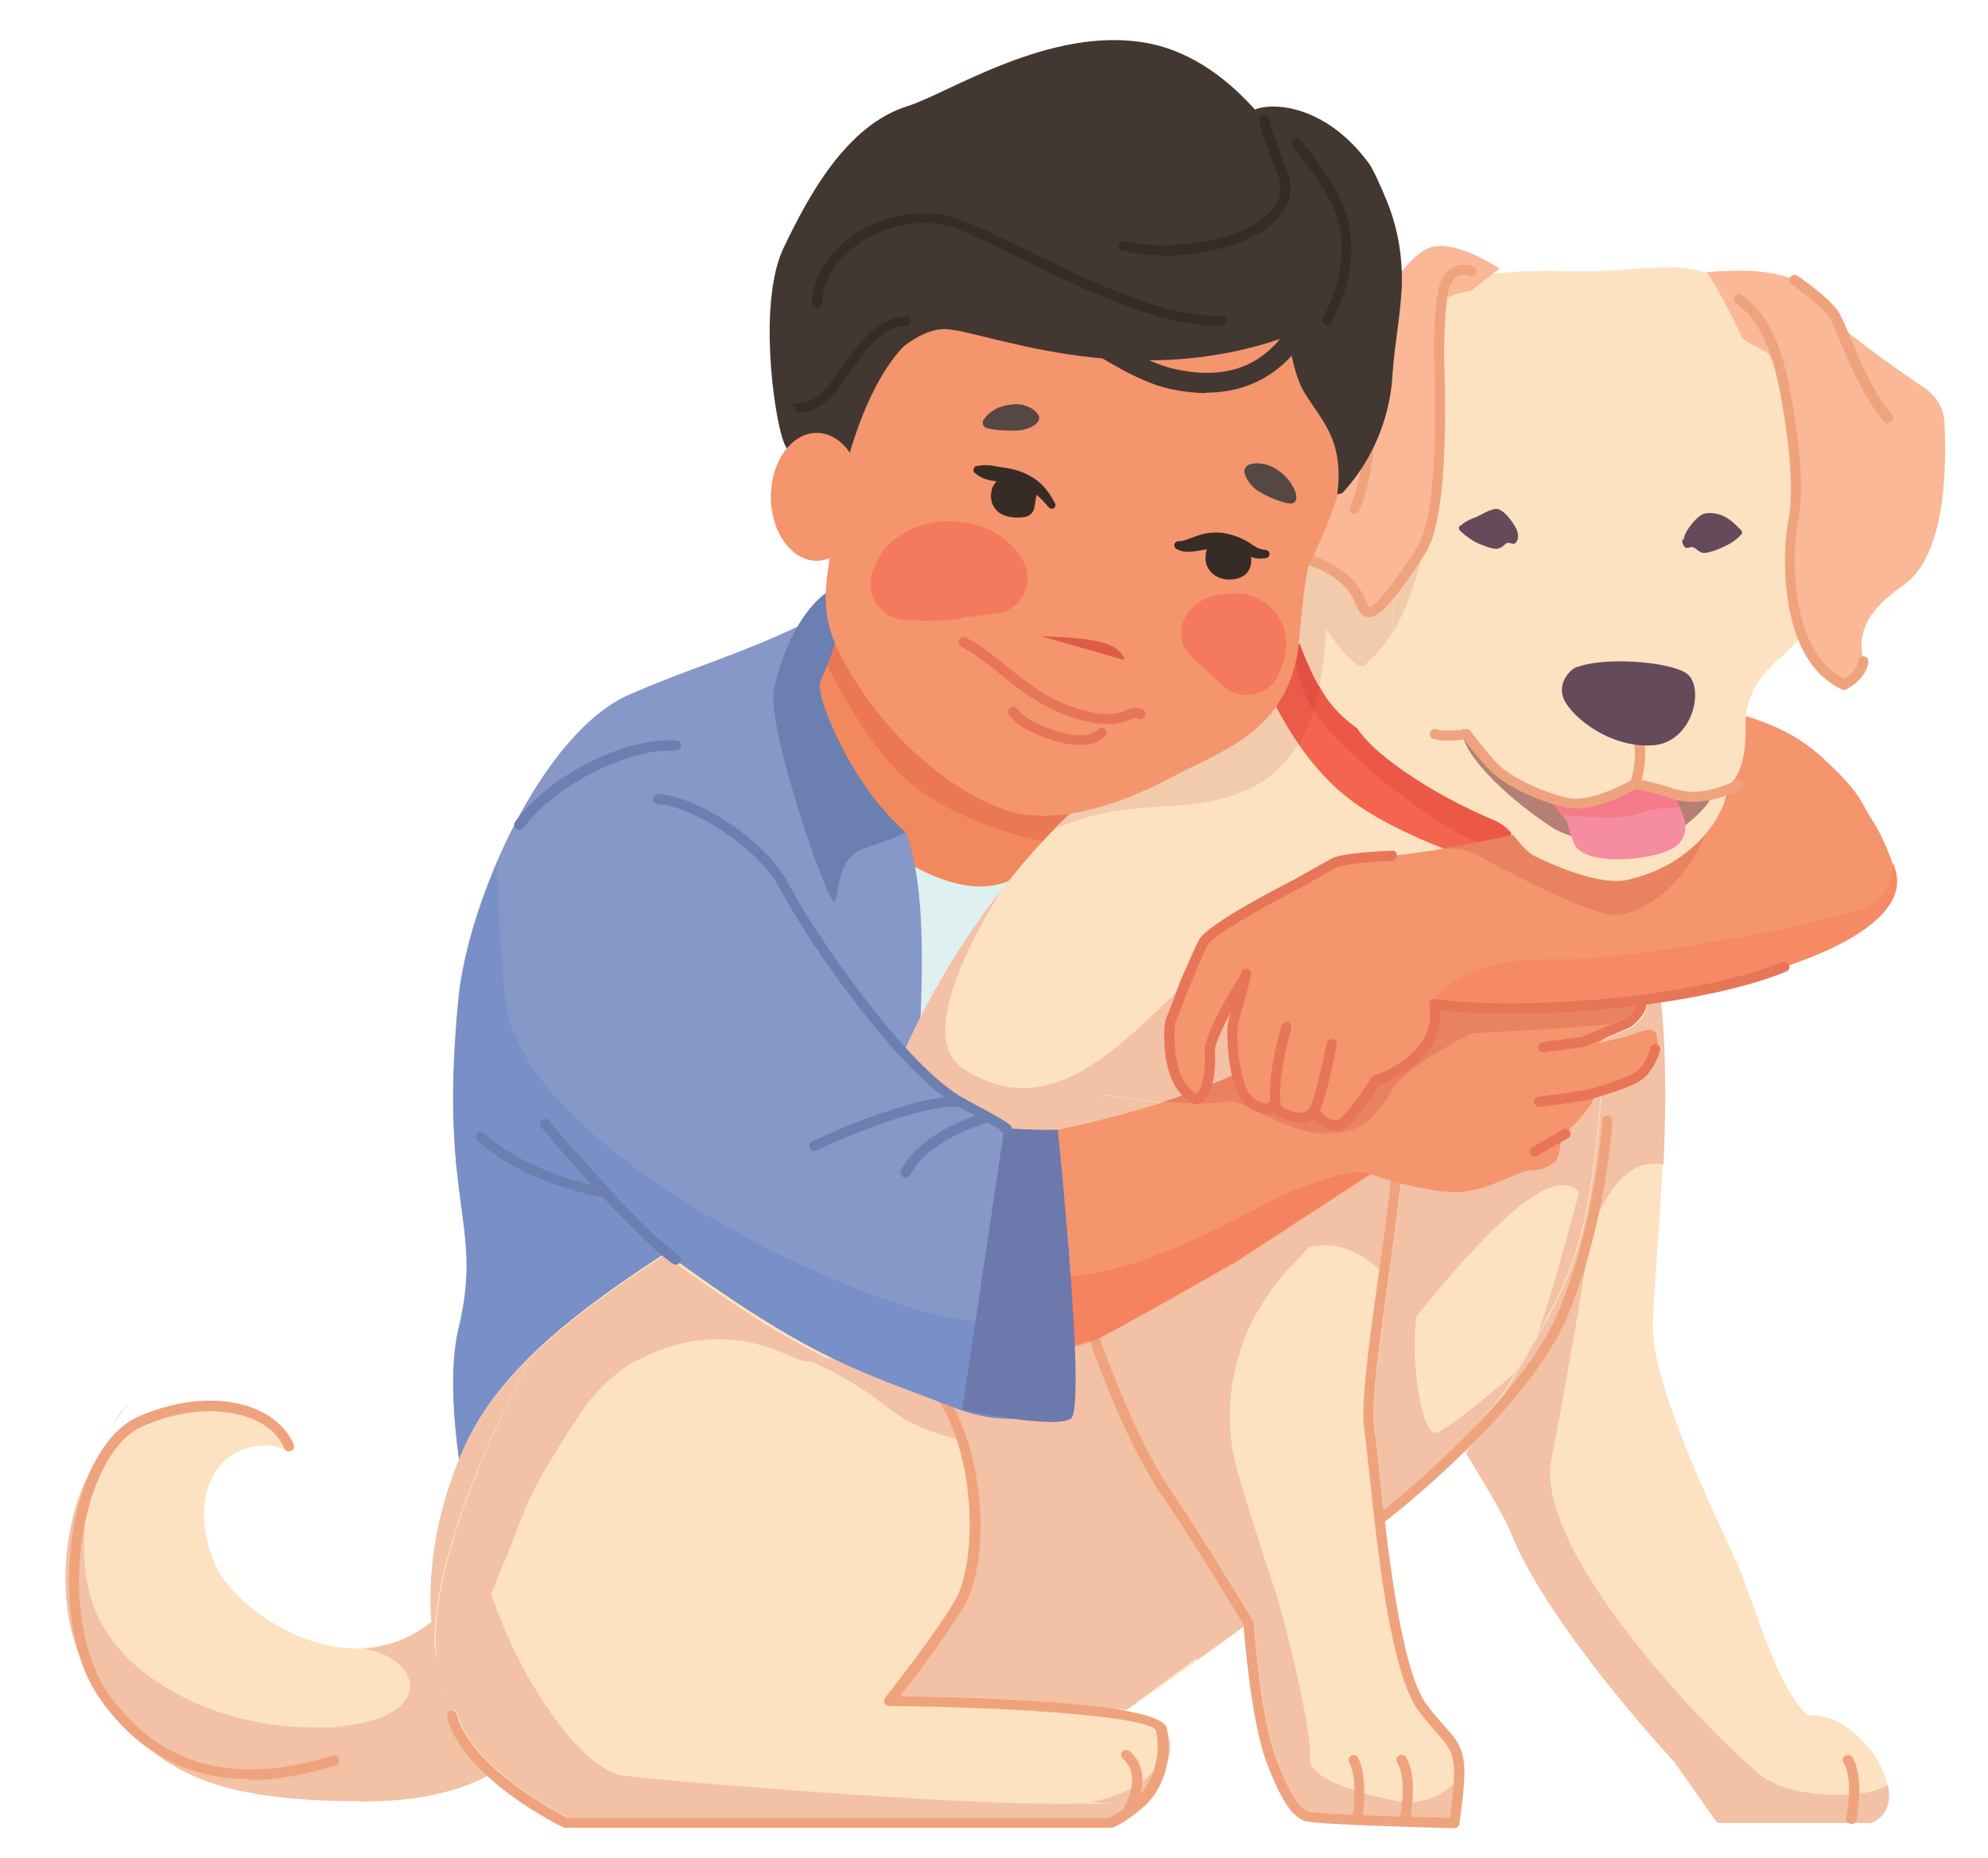 <?xml version="1.0" encoding="UTF-8"?>
<svg id="Camada_1" data-name="Camada 1" xmlns="http://www.w3.org/2000/svg" version="1.1" xmlns:xlink="http://www.w3.org/1999/xlink" viewBox="0 0 528.7 494">
  <defs>
    <style>
      .cls-1 {
        fill: #f5956d;
      }

      .cls-1, .cls-2, .cls-3, .cls-4, .cls-5, .cls-6, .cls-7, .cls-8, .cls-9, .cls-10, .cls-11, .cls-12, .cls-13, .cls-14, .cls-15, .cls-16, .cls-17, .cls-18, .cls-19, .cls-20, .cls-21, .cls-22, .cls-23, .cls-24, .cls-25, .cls-26, .cls-27, .cls-28, .cls-29, .cls-30, .cls-31, .cls-32, .cls-33, .cls-34, .cls-35, .cls-36, .cls-37, .cls-38, .cls-39, .cls-40, .cls-41, .cls-42, .cls-43, .cls-44, .cls-45 {
        stroke-width: 0px;
      }

      .cls-2 {
        fill: #e05143;
      }

      .cls-3 {
        fill: #d1b3a5;
      }

      .cls-4 {
        fill: #ddecf9;
      }

      .cls-5 {
        fill: #727dad;
      }

      .cls-6 {
        fill: #f68360;
      }

      .cls-7 {
        fill: #b47f75;
      }

      .cls-8 {
        fill: #e87557;
      }

      .cls-9 {
        fill: #554842;
      }

      .cls-10 {
        fill: #def0f0;
      }

      .cls-46 {
        clip-path: url(#clippath-2);
      }

      .cls-11 {
        fill: #cd977e;
      }

      .cls-12 {
        fill: #fad8d9;
      }

      .cls-47 {
        clip-path: url(#clippath-6);
      }

      .cls-13 {
        fill: #e14f41;
      }

      .cls-14 {
        fill: #f3c1a5;
      }

      .cls-15 {
        fill: #433732;
      }

      .cls-16 {
        fill: none;
      }

      .cls-48 {
        clip-path: url(#clippath-7);
      }

      .cls-49 {
        clip-path: url(#clippath-1);
      }

      .cls-50 {
        clip-path: url(#clippath-4);
      }

      .cls-17 {
        fill: #f3d8d6;
      }

      .cls-18 {
        fill: #362c25;
      }

      .cls-19 {
        fill: #fde8e6;
      }

      .cls-20 {
        fill: #e98260;
      }

      .cls-21 {
        fill: #f5795d;
      }

      .cls-22 {
        fill: #f5a78f;
      }

      .cls-23 {
        fill: #f68a65;
      }

      .cls-51 {
        clip-path: url(#clippath-9);
      }

      .cls-24 {
        fill: #f28e6e;
      }

      .cls-52 {
        clip-path: url(#clippath);
      }

      .cls-25 {
        fill: #ec7753;
      }

      .cls-26 {
        fill: #fde2c2;
      }

      .cls-27 {
        fill: #788fc8;
      }

      .cls-53 {
        clip-path: url(#clippath-3);
      }

      .cls-28 {
        fill: #6d78ad;
      }

      .cls-29 {
        fill: #ea5c49;
      }

      .cls-30 {
        fill: #e8c1c1;
      }

      .cls-31 {
        fill: #f2cbad;
      }

      .cls-32 {
        fill: #f3654e;
      }

      .cls-33 {
        fill: #e7b7b6;
      }

      .cls-54 {
        clip-path: url(#clippath-8);
      }

      .cls-34 {
        fill: #6b7fb1;
      }

      .cls-35 {
        fill: #f2895c;
      }

      .cls-36 {
        fill: #fab896;
      }

      .cls-37 {
        fill: #eb5846;
      }

      .cls-55 {
        clip-path: url(#clippath-5);
      }

      .cls-38 {
        fill: #e9a58f;
      }

      .cls-39 {
        fill: #654b5a;
      }

      .cls-40 {
        fill: #f68c9f;
      }

      .cls-41 {
        fill: #de5b48;
      }

      .cls-56 {
        clip-path: url(#clippath-10);
      }

      .cls-42 {
        fill: #6b86c7;
      }

      .cls-43 {
        fill: #efa37d;
      }

      .cls-44 {
        fill: #8698c8;
      }

      .cls-45 {
        fill: #f57b8b;
      }
    </style>
    <clipPath id="clippath">
      <rect class="cls-16" x="373.2" y="238.9" width="129.3" height="247.1"/>
    </clipPath>
    <clipPath id="clippath-1">
      <rect class="cls-16" x="114.6" y="360.7" width="196.7" height="125.3"/>
    </clipPath>
    <clipPath id="clippath-2">
      <rect class="cls-16" x="287" y="289.5" width="103.1" height="196.6"/>
    </clipPath>
    <clipPath id="clippath-3">
      <rect class="cls-16" x="401.3" y="405.7" width="97.4" height="80.4"/>
    </clipPath>
    <clipPath id="clippath-4">
      <rect class="cls-16" x="388.2" y="263.3" width="114.3" height="222.8"/>
    </clipPath>
    <clipPath id="clippath-5">
      <rect class="cls-16" x="288.7" y="293.5" width="100.9" height="192.5"/>
    </clipPath>
    <clipPath id="clippath-6">
      <rect class="cls-16" x="119" y="363.4" width="192" height="122.6"/>
    </clipPath>
    <clipPath id="clippath-7">
      <rect class="cls-16" x="371.3" y="465.7" width="5.6" height="20.4"/>
    </clipPath>
    <clipPath id="clippath-8">
      <rect class="cls-16" x="489.4" y="465.7" width="5.6" height="20.4"/>
    </clipPath>
    <clipPath id="clippath-9">
      <rect class="cls-16" x="358.2" y="465.7" width="5.6" height="20.4"/>
    </clipPath>
    <clipPath id="clippath-10">
      <rect class="cls-16" x="453.4" y="71.9" width="63.9" height="110.2"/>
    </clipPath>
  </defs>
  <path class="cls-35" d="M212.6,243.2h91.2l-55.1-106.7-31.5,38.9-4.6,67.7"/>
  <path class="cls-12" d="M218.5,173.9c-1.4-2.9-2.2-4.7-2.2-4.7l4.1-3.1c.3,1.3.7,2.6,1.2,3.9l-3.2,4"/>
  <path class="cls-25" d="M277,223.6s-23.3-4.4-36.7-17c-9.8-9.2-18-24.9-21.8-32.7l3.2-4c.5,1.4,1.2,2.9,2,4.5,14.2,26.8,36.7,40,47.8,41.9,2,.3,4,.5,6,.5s4.8-.2,7.2-.6c-2.4,2.3-4.9,4.7-7.3,7.3-.2,0-.3,0-.3,0"/>
  <path class="cls-10" d="M228.5,292.2c1.3-6.6,1.6-69.9,10.1-64.5,17.1,10.9,26.3,8.3,31.4,5.8,2.8-1.4,4.4-2.8,5.3-1.9,2.6,2.5,14.3-26.2,14.3-26.2,0,0,1.7,33,0,34.4s-61.2,52.5-61.2,52.5"/>
  <path class="cls-44" d="M219.7,162.7c-17.6,9.7-34.3,14.1-52.4,22-23.1,10.2-42.8,54.6-45.4,80.7-5.4,55.2,6.9,59.2,0,87.9-6.9,28.7,13.7,93.4,13.7,93.4l113.1-37.7c-18.6-59.6,5.6-152.2-7.8-187.7-27.2-6.2-31-47.2-21.2-58.6"/>
  <path class="cls-4" d="M122.1,388.1c-.1-.8-.2-1.6-.3-2.4.1.8.2,1.6.3,2.4M121.7,385.6s0,0,0,0c0,0,0,0,0,0M121.7,385.6s0,0,0,0c0,0,0,0,0,0M121.7,385.5s0,0,0,0c0,0,0,0,0,0M121.7,385.4h0s0,0,0,0M121.7,385.4h0s0,0,0,0M121.7,385.3h0s0,0,0,0M121.7,385.3h0s0,0,0,0M121.7,385.2h0s0,0,0,0M121.9,265.3h0"/>
  <path class="cls-27" d="M122.1,388.1c-.1-.8-.2-1.6-.3-2.4,0,0,0,0,0,0h0s0,0,0,0h0s0,0,0,0,0,0,0,0h0s0,0,0,0h0s0,0,0,0h0s0,0,0,0h0s0,0,0,0h0c-1.5-12-1.8-23.4.2-31.8,0,0,0,0,0-.1,6.9-28.7-5.4-32.7,0-87.9h0c1-10.3,4.7-23.4,10.2-36.2.1,6.2.5,17.5,2.3,37.8.9,4.8,2.9,9.7,6,14.5.6,4.3,1.4,7.8,2.2,10.1.4,1,2.6,17.2,27.7,36.2,2.4,1.8,4.7,3.5,6.9,5.1-.7.5-1.5,1-2.2,1.5-21.7,14.3-42.3,29.9-51.3,50.1,0,0,0,0,0,0,0,0,0,0,0,0,0,0,0,0,0,0,0,0,0,0,0,0,0,0,0,0,0,0,0,0,0,0,0,0,0,0,0,0,0,0t0,0h0c0,0,0,0,0,0,0,0,0,0,0,0,0,0,0,0,0,0,0,0,0,0,0,0,0,0,0,0,0,0h0c0,0,0,0,0,0,0,0,0,0,0,0h0q0,0,0,0s0,0,0,0c0,0,0,0,0,0-.4,1-.8,1.9-1.2,2.8"/>
  <path class="cls-34" d="M240.9,221.3c-13.9-11.8-24.4-36.2-22.7-40.2.7-1.7,5.4-11.7,4.3-14.9-1.4-4.4-2.4-8.8-2.4-8.8,0,0-9.5,5.3-14.2,25.5-2.4,10.3,14.6,58.3,16,56.8,1.4-1.5.3-11.7,8.1-14.2,7.9-2.5,10.8-4.2,10.8-4.2"/>
  <path class="cls-34" d="M138.1,220.6c.4,0,.8-.2,1.1-.5,8.4-11.4,28.1-21.3,40.5-20.5.7,0,1.4-.5,1.4-1.3,0-.7-.5-1.4-1.3-1.4-13.5-1-33.8,9.3-42.8,21.6-.4.6-.3,1.4.3,1.9.2.2.5.3.8.3"/>
  <g class="cls-52">
    <path class="cls-26" d="M400.9,239.7l38.6,13.4c7.1,33,0,83.6.1,100.2s18.7,54,22.3,62.2c4.6,10.5,10.9,34,19,40.7,7.6-1.2,17.6,7.4,20.5,16.4,3.3,10.2-4.6,12-4.6,12h-40.1l-11.4-16.2s-33.7-36.1-43.4-60.8c-5-12.6-27.4-41.3-27.2-55.8.2-14.5,26.3-112.3,26.3-112.3"/>
  </g>
  <path class="cls-26" d="M117.6,428.5c-22,21.8-51.8,2-58.9-9.8-7.1-11.8-6.4-29.9,7.4-33.8,6.7-1.8,10.8,1.1,10.8,1.1,0,0-.5-11.2-15.2-11.6-6.8-.2-15.1.7-24.5,3.7-17.9,5.7-27.2,46.4-12.6,68.5,14.6,22.1,26.9,32.2,71.1,32.2,43,0,39.3-20.3,53.5-9.5,14.2,10.8-31.5-40.9-31.5-40.9"/>
  <path class="cls-26" d="M427.3,267.6c-3.7,64.5-7.2,68.5-26.4,101-19.2,32.4-112.9,93.9-112.9,93.9H123.6s-20.3-32.1,0-77.9c20.3-45.7,100.6-68,116.5-104.2,15.9-36.1,45.4-71.2,68.3-80.5s52.3-28,52.3-28l66.6,95.6"/>
  <g class="cls-49">
    <path class="cls-26" d="M241.8,361.3c40.8,38.7,2.2,84.7-5.1,91-7.2,6.3,72-1.8,74.3,9.9,2.3,11.7-15.6,22.5-15.6,22.5h-144.3c0,0-25.3-10.7-33.7-38.1-8.4-27.4,23.8-85.3,23.8-85.3h100.6"/>
  </g>
  <g class="cls-46">
    <path class="cls-26" d="M293.3,291.2l78.8,10.5c-5.5,47.3-10.5,63.3-7.9,78.2q3.6,21,6.2,53.4c.3,3.4,7.1,14.6,7.9,20.8,2.4,1.4,4.5,3.2,6.1,5.7,6.9,10.8,2.4,25,2.4,25h-31.6c-7.7,0-14.5-5.2-16.3-12.6-.3-1.4-.6-2.8-.8-4.4-2.2-17.2-6-42.2-10-48.5-6.3-9.8-37.7-50.7-40.5-77.7-2.8-27,5.7-50.3,5.7-50.3"/>
  </g>
  <g class="cls-53">
    <path class="cls-17" d="M496.8,484.7h-40.1,40.1s0,0,.3,0c-.2,0-.3,0-.3,0M418.9,436.5c-7-9.6-13.6-20-17.1-28.8,0,0,0,0,0,0,0,0,0,0,0,0,3.5,8.9,10.1,19.2,17.1,28.8M401.8,407.7s0,0,0,0c0,0,0,0,0,0M401.8,407.6s0,0,0,0c0,0,0,0,0,0M401.7,407.6s0,0,0,0c0,0,0,0,0,0M401.7,407.6s0,0,0,0c0,0,0,0,0,0M401.7,407.6h0s0,0,0,0M401.7,407.5s0,0,0,0c0,0,0,0,0,0M401.7,407.5h0M401.7,407.4h0"/>
  </g>
  <g class="cls-50">
    <path class="cls-14" d="M496.8,484.7h-40.1l-11.4-16.2s-13.8-14.8-26.3-32c-7-9.6-13.6-20-17.1-28.8,0,0,0,0,0,0,0,0,0,0,0,0,0,0,0,0,0,0h0s0,0,0,0c0,0,0,0,0,0,0,0,0,0,0,0s0,0,0,0,0,0,0,0c0,0,0,0,0,0h0s0,0,0,0c0,0,0,0,0,0,0,0,0,0,0,0h0s0,0,0,0c-2.1-5.1-6.9-12.8-11.9-21.1,2.5-4.1,5.6-9.1,8.7-14.1.9-1.3,1.8-2.6,2.5-3.8,2.7-4.6,5.1-8.6,7.2-12.3,0,0,0,0,0,0,10.9-19,14.8-29.7,17.6-66.1l5.9-1.4c2-.5,6.3-4.7,7.2-6.4.6-1.3,2.1-5.2,1.8-6.7-.3-1.3-1.1-1.7-2.1-1.7-1.9,0-4.6,1.4-6.9,1.9l-4.9,1.1c0-.3,0-.6,0-.8l.3-.2,6.6-2.8c.7-.5,4.9-3.7,4.3-7.3,0-.2-.2-.5-.3-.7,1.3-.2,2.5-.3,3.7-.5,1.6,14.2,1.5,30.2.8,44.9-.9-.2-1.7-.3-2.6-.3-8.4,0-13.6,10-16.5,17.7-1.6,9.8-6.6,40-10.7,61-4.9,25.4,45.8,76.4,55.8,84,4.7,3.6,12.5,5.1,19.8,5.1s10.8-.9,13.9-2.6c1.6,7.6-3.5,9.8-4.8,10.2-.2,0-.3,0-.3,0"/>
  </g>
  <path class="cls-17" d="M95.5,478.9h.2-.2M95.7,478.9h0,0M95.7,478.9h0,0M95.8,478.9h0,0M95.8,478.9h0,0M95.9,478.9h.1-.1M96,478.9c10.3,0,18-1.3,23.8-2.9-5.8,1.7-13.4,2.9-23.8,2.9M70.9,477.4c-24.9-3.5-35-13.5-46.3-30.7-1.7-2.6-3.1-5.4-4.2-8.4,1.1,3,2.5,5.9,4.2,8.4,11.4,17.3,21.4,27.2,46.3,30.7M119.8,475.9h0,0M96.6,438.2h0c6.1-.4,12.4-2.5,18.2-7.2,0,0,0,0,0,0-5.8,4.7-12,6.8-18.2,7.1M20.4,438.2s0,0,0,0c0,0,0,0,0,0M20.4,438.1s0,0,0,0c0,0,0,0,0,0M20.3,438.1h0s0,0,0,0"/>
  <path class="cls-14" d="M95.5,478.9c-9.6,0-17.7-.5-24.6-1.5-24.9-3.5-35-13.5-46.3-30.7-1.7-2.6-3.1-5.4-4.2-8.4h0s0,0,0,0c0,0,0,0,0,0s0,0,0,0c0,0,0,0,0,0h0c-5.9-16.7-2.5-38.5,5.9-50.9-4.6,13.3-6.1,31.5.4,43.8,8.5,16.1,31.5,28.1,56.9,28.1s3.5,0,5.3-.2c27.5-1.8,23.6-18.4,7.7-20.7,6.1-.4,12.4-2.5,18.2-7.1.3,4.5,1,8.7,1.8,12.3.2,1.1.4,2.1.7,3.1.8,3.2,1.8,6,2.7,8.3-.6.2-1,1-.8,1.6,1.6,5.8,5.8,11,10.6,15.5-2.6,1.4-5.9,2.8-10,4h0s0,0,0,0c-5.8,1.7-13.4,2.9-23.8,2.9h-.6"/>
  <path class="cls-17" d="M336.3,454.7h0c-.3-2.2-.7-4.3-1-6.5,0,0,0,0,0,0,.4,2.2.7,4.4,1,6.5M368.2,403s0,0,0,0c6.3-5.4,12.3-10.8,17.4-16-3.1,3.5-5.9,6.4-7.7,7.9-4.7,4-8,6.8-9.7,8.1"/>
  <path class="cls-5" d="M123.2,385.2s0,0,0,0h0M123.3,385.2s0,0,0,0t0,0M123.3,385.1s0,0,0,0c0,0,0,0,0,0M123.3,385.1h0s0,0,0,0M123.4,385s0,0,0,0c0,0,0,0,0,0M123.4,384.9s0,0,0,0c0,0,0,0,0,0M123.4,384.9h0s0,0,0,0M123.4,384.8s0,0,0,0c0,0,0,0,0,0M123.5,384.7s0,0,0,0c0,0,0,0,0,0M123.5,384.7s0,0,0,0c0,0,0,0,0,0M123.5,384.6s0,0,0,0c0,0,0,0,0,0M123.6,384.6c9-20.2,29.6-35.8,51.3-50.1-21.7,14.3-42.3,29.9-51.3,50.1"/>
  <path class="cls-14" d="M119.9,454.9c-.9-2.3-1.8-5.1-2.7-8.3,0,0,0,0,0,.1.9,2.9,2,5.6,3.2,8.1h0c-.1,0-.3,0-.4,0,0,0,0,0-.1,0M299.9,454.4h-3.6c-15.9-2.6-41.7-3.3-56.9-3.4,3.4-4.4,11.3-14.6,16.8-23.6,6.5-10.5,6.4-36.1-2.5-53.3.7.3,1.4.5,2.1.8.2,0,.4.2.7.2,3.5,1.3,7.4,2,12.3,2s4.1-.1,6.4-.4c2.6-.3,5.5-5.5,5.5-17.4,3.9-.7,7.3-1.9,9.4-2.6,2.7,7.8,10.2,27.6,18.7,40.2,9.8,14.3,20.6,32.5,22.1,34.9,0,.1,0,.3,0,.5-4.3,3.2-8.5,6.2-12.5,9.1l-.3-.5-18.2,13.5M116.5,443.4c-.8-3.7-1.4-7.8-1.8-12.3,0,0,0,0,0,0,0,0,0,0,0,0-.9-12.5.8-28.1,8.5-45.8h0s0,0,0,0t0,0h0c0,0,0,0,0,0,0,0,0,0,0,0h0c0,0,0,0,0,0,0,0,0,0,0,0,0,0,0,0,0,0,0,0,0,0,0,0,0,0,0,0,0,0h0q0,0,0,0s0,0,0,0c0,0,0,0,0,0,0,0,0,0,0,0,0,0,0,0,0,0,0,0,0,0,0,0,0,0,0,0,0,0,0,0,0,0,0,0,9-20.2,29.6-35.8,51.3-50.1.7-.5,1.5-1,2.2-1.5,11.6,8.5,20.8,14.8,28.9,19.6,5.8,3.5,11.1,6.3,16.1,8.7h-7.9c-2.4-1-5-2.1-7.9-3.2-2-.7-4.1-1.3-6.2-1.8-2.9-.6-5.8-.9-8.7-.9-7.6,0-15.1,2.1-21.7,5.8h-28.6s-29.9,53.6-24.6,82.1M331,427c-3.9-6.5-12.3-20.2-20.1-31.5-3.2-4.7-6.3-10.6-9-16.5,10.1,18.1,22.4,34.5,26.2,40.2,1,1.6,2,4.3,3,7.8M368.2,403c-.5-4.3-.9-8.4-1.3-12.1-.5-4.7-.9-8.6-1.3-11.3-.9-6.7,1.3-22.5,3.7-39.3,1.2-8.8,2.5-17.8,3.3-25.7,4,1.1,8.3,1.9,12.3,2.3.7,0,1.4,0,2,0,7.8,0,13.8-4.1,18.6-5.5,2.3-.7,4.2.3,8-2.4,1.9-1.4,1.1-6,2.9-7.7,3.6-3.5,7.4-7.1,8.4-11.1h.3s.7-.2.7-.2c-2.9,36.4-6.7,47.1-17.6,66.1,2.5-4.4,10.5-34.2,11.7-39-1.1-1.4-2.6-2-4.3-2-8.6,0-23.6,16-39,35-1.5,15,2,30.9,5,30.9s0,0,0,0c2.4-.2,14.1-9.8,21.1-15.8,2-3.4,3.9-6.5,5.4-9-2.1,3.7-4.5,7.7-7.2,12.3-.7,1.2-1.6,2.5-2.5,3.8,0,0,0-.2.1-.2-4.1,4.9-8.9,10.4-13,14.9-5.1,5.2-11.1,10.5-17.4,16M271,303c-.2-.8-.3-1.2-.3-1.2-12.1-5.8-22.1-13.5-30.4-21.9,6.8-15.3,16-30.5,26.2-43.5-8.6,13.8-22.2,39.5-10.6,47.5,5.6,3.8,10.9,5.4,16.1,5.4,19.5,0,35.9-22.6,48.6-32.2,3.8-2.9,13.4-4.9,25.8-6.3,1.7,8.7,9.1,15.1,17.9,15.5,8.4.4,16.1.7,23,.8-5.6,1.7-11.6,3.5-17,5.1h-.2c0,0,0,0,0,0-5.3,1.6-10.1,2.9-13.4,3.9-.8,0-1.7,0-2.5,0-4.3,0-8.2.6-10.9,1.8-.4.2-.7.4-1.1.5-10.5,6.2-22,10.9-32.6,14.4-.3.1-.7.2-1,.3l-15.2-2s-.9,2.5-2.1,6.9c-11.5,2.8-19.4,3.8-19.4,3.8-.3.3-.6.7-.8,1.1M425.2,277.3l1.6-1.2c0,.3,0,.6,0,.8l-1.6.4M409.7,267.6c0-.2,0-.3,0-.5,1.3,0,2.6,0,3.9-.1l-3.9.6"/>
  <path class="cls-14" d="M295,483.4h-143.7c-2.7-1.4-25.5-13.2-29.6-27.6-.2-.6-.7-1-1.3-1-1.2-2.5-2.3-5.2-3.2-8.1,0,0,0,0,0-.1-.3-1-.5-2-.7-3.1-5.3-28.5,24.6-82.1,24.6-82.1h28.6c-6.1,3.5-11.5,8.5-15.5,14.6-6.4,9.7-12.6,19.9-14.6,25.4-2.4,6.4-6,15.2-9,22.5,2.6,7.5,5.9,14.8,9.5,21.3,8.3,14.9,18.3,25.9,25.6,26.9,13,1.7,86,7.5,114.6,7.5s8.5-.2,10.2-.5c8-1.7,13.5-4.7,16.9-8.9-.9,3.1-2.4,5.9-4.5,7.9-3.6,3.4-6.9,5.1-7.8,5.5M310.6,468c.3-1.7.4-3.5.3-5.2,0-.2,0-.4.1-.6.1.7.2,1.4.2,2.1,0,1.2-.2,2.5-.6,3.7M254.5,382.6c-19.9-4.8-16.8-11.2-40.4-21.3h7.9c4.7,2.3,9.3,4.2,14,6,4.4,1.7,8.9,3.4,13.9,5.3,1.9,3,3.4,6.4,4.6,10"/>
  <path class="cls-14" d="M385.7,483.3c-14-.3-35.7-1-37.7-1.7-1.9-.8-4.4-3.1-8.6-14.3-1.2-3.2-2.2-7.8-3.1-12.6-.3-2.2-.7-4.4-1-6.5-1.2-8.8-1.8-16.6-1.8-16.8,0-.2,0-.4-.2-.6,0,0-.9-1.5-2.3-3.8-1-3.5-2-6.2-3-7.8-3.7-5.7-16-22.2-26.2-40.2-4.3-9.3-7.7-18.5-9.4-23.2,6.8-3.4,33.7-18.7,35.6-19.8l36.5-23.8c1.7.6,3.5,1.1,5.4,1.7-.7,7.2-1.9,15.5-3,23.6-2.5-2.3-8.4-6.4-14-6.4s-4.9.8-6.9,2.9c-.2.2-.4.4-.6.6-15.5,14.9-22.2,36.7-16.1,57.3,4.2,14.3,8.4,26.8,9.8,31,2.9,8.7,10.1,38.7,9.2,44.1s11,9.4,22.8,11.8c1.2.2,2.4.4,3.5.4,5.3,0,9.5-2.6,12.1-4.9-.2,2.4-.5,5.3-1,9M291.3,298.1c1.1-4.3,2.1-6.9,2.1-6.9l15.2,2c-6.2,2-12.1,3.6-17.3,4.9"/>
  <g class="cls-55">
    <path class="cls-43" d="M386.8,486.1c.7,0,1.2-.5,1.3-1.2,2.6-17.8,1.5-19.9-3.8-25.8-1.3-1.5-3-3.3-4.9-5.9-6.9-9.3-10.5-42.5-12.6-62.3-.5-4.7-.9-8.6-1.3-11.3-.9-6.7,1.3-22.5,3.7-39.3,2.5-18.1,5.2-36.7,4-45.5,0-.7-.8-1.3-1.5-1.2s-1.3.8-1.2,1.5c1.1,8.4-1.5,26.9-4,44.8-2.4,17-4.6,33-3.7,40,.4,2.7.8,6.6,1.3,11.2,2.1,20.1,5.7,53.8,13.1,63.7,2,2.7,3.7,4.6,5,6.1,4.5,5,5.6,6.3,3.4,22.4-14-.3-35.7-1-37.7-1.7-1.9-.8-4.4-3.1-8.6-14.3-4-10.6-5.9-35.6-5.9-35.9,0-.2,0-.4-.2-.6-.1-.2-11.9-19.9-22.3-35.3-10.3-15.2-19.4-42.5-19.5-42.7-.2-.7-1-1.1-1.7-.9-.7.2-1.1,1-.9,1.7.4,1.1,9.3,27.9,19.8,43.4,9.8,14.3,20.6,32.5,22.1,34.9.2,3.1,2.1,25.9,6,36.3,4.3,11.5,7.2,14.7,10.1,15.9,2.7,1.1,33.7,1.8,39.8,2h0"/>
  </g>
  <g class="cls-47">
    <path class="cls-43" d="M199.3,486.1h96c.2,0,.4,0,.5-.1.2,0,4.3-1.8,8.9-6.1,5-4.7,7.3-13.3,5.6-20.4-1.6-6.8-48.1-8.2-70.9-8.5,3.4-4.4,11.3-14.6,16.8-23.6,8-12.9,6.1-48.4-10-63.4-.5-.5-1.4-.5-1.9,0-.5.5-.5,1.4,0,1.9,15.9,14.8,16.1,49.3,9.5,60-7.2,11.6-18.3,25.3-18.4,25.5-.3.4-.4,1-.2,1.4s.7.8,1.2.8c33.5.3,69.2,2.8,71,6.5,1.5,6.1-.6,13.7-4.9,17.8-3.6,3.4-6.9,5.1-7.8,5.5h-143.7c-2.7-1.4-25.5-13.2-29.6-27.6-.2-.7-.9-1.1-1.7-.9-.7.2-1.1,1-.9,1.7,4.7,16.5,30.2,28.9,31.3,29.4.2,0,.4.1.6.1h48.3"/>
  </g>
  <path class="cls-43" d="M366.9,405.4c.3,0,.6,0,.8-.3,1.6-1.2,38.7-30,49.2-55.2,10.4-25,11.9-51.7,11.9-51.9,0-.7-.5-1.4-1.3-1.4-.9,0-1.4.5-1.4,1.3,0,.3-1.5,26.4-11.7,51-10.1,24.5-47.9,53.8-48.3,54.1-.6.5-.7,1.3-.2,1.9.3.3.7.5,1.1.5"/>
  <path class="cls-43" d="M66.3,473.3c7,0,14.7-1.3,23-3.9.7-.2,1.1-1,.9-1.7-.2-.7-1-1.1-1.7-.9-26.4,8.1-45.8,2.8-59.5-16.2-8.1-11.3-10.3-31.8-5.4-49.9,3-10.9,8.1-18.7,14.2-21.4,10-4.5,20.7-5.3,28.6-2.3,4.5,1.7,7.7,4.5,9.2,8.1.3.7,1.1,1,1.8.7.7-.3,1-1.1.7-1.8-1.9-4.3-5.6-7.6-10.7-9.6-8.7-3.3-19.8-2.5-30.7,2.3-6.9,3.1-12.5,11.3-15.7,23.1-4.2,15.4-4.2,38.3,5.8,52.2,10.1,14.1,23.1,21,39.5,21"/>
  <g class="cls-48">
    <path class="cls-43" d="M373.7,485c.6,0,1.2-.4,1.3-1.1,0-.5,2.3-11.3-1.1-16.7-.4-.6-1.2-.8-1.9-.4s-.8,1.2-.4,1.9c2.3,3.7,1.3,11.8.7,14.6-.1.7.3,1.4,1,1.6,0,0,.2,0,.3,0"/>
  </g>
  <g class="cls-54">
    <path class="cls-43" d="M492.4,485c.6,0,1.2-.4,1.3-1.1,0-.5,2.3-11.3-1.1-16.7-.4-.6-1.2-.8-1.9-.4s-.8,1.2-.4,1.9c2.3,3.7,1.3,11.8.7,14.6-.2.7.3,1.4,1,1.6,0,0,.2,0,.3,0"/>
  </g>
  <path class="cls-43" d="M300.4,482.1c.5,0,.9-.2,1.2-.7,2-3.4,4.3-11.1-1.2-15.8-.6-.5-1.4-.4-1.9.1-.5.6-.4,1.4.1,1.9,5.1,4.4.8,12.1.6,12.4-.4.6-.2,1.5.5,1.8.2.1.5.2.7.2"/>
  <g class="cls-51">
    <path class="cls-43" d="M361,485c.7,0,1.2-.5,1.3-1.1,0-.4,1.7-11-1.1-16.5-.3-.7-1.2-.9-1.8-.6-.7.3-.9,1.2-.6,1.8,2.5,4.7.9,14.7.9,14.8-.1.7.4,1.4,1.1,1.5,0,0,.1,0,.2,0"/>
  </g>
  <path class="cls-32" d="M348.5,168.1c-8.9,8.7-11.2,15.5-11.2,15.5,0,0,7.5,18.1,21.5,28.8,14.7,11.3,40.1,18.3,40.1,18.3l5.1-15.6s-30.4-13.5-41.4-24.8c-11.1-11.3-14.1-22.2-14.1-22.2"/>
  <path class="cls-17" d="M401.7,222.2l.2-.7c.2.2.3.4.5.6-.2,0-.5.1-.7.2"/>
  <path class="cls-37" d="M393.3,224c-10.1-3.5-35.7-22.6-44-35.1.6-1.9,1.2-4,1.6-6.2.5.9,1,1.7,1.6,2.5,2,3.1,4.9,5.9,8.6,8.6,3.5,5.8,17.4,16.4,36.7,24.5,1.7.7,3,1.9,4.2,3.1l-.2.7c-2.9.7-5.8,1.2-8.4,1.8"/>
  <path class="cls-17" d="M30.1,378.6c.9-1.6,1.9-3,2.9-4.1.7-.8,1-1.2,1.1-1.2.1,0-1.4,2-4,5.3"/>
  <path class="cls-1" d="M328.1,336l40.3-26.3c9.2-5.3,12.3-17.1,6.9-26.2-4.5-7.7-25.8-9.4-33.2-5-30.7,18.3-70.3,23.4-70.3,23.4-6.5,8.1-15.6,21.1-16.7,35.4-.4,5.4,1,10.3,4.3,15.6,7.9,12.7,27,4.9,31.5,3.6,2.4-.7,35-19.3,37-20.5"/>
  <path class="cls-22" d="M292.5,355.8c6.8-3.4,33.7-18.7,35.6-19.8-1.9,1.1-28.7,16.4-35.6,19.8"/>
  <path class="cls-24" d="M291.1,356.5c.2,0,.7-.3,1.4-.7-.7.4-1.2.6-1.4.7"/>
  <path class="cls-6" d="M280.6,359.2c0-3.3-.2-7.1-.7-11.4-.3-2.8-.7-5.6-1.1-8.4.9,0,1.8,0,2.6,0,24.7,0,55-20.5,63.8-23.3,3.4-1.1,11.1-4.4,16.4-4.4s1.7,0,2.4.3c.1,0,.2,0,.3.1,0,0,.1,0,.1,0l-36.5,23.8c-1.9,1.1-28.7,16.4-35.6,19.8-.7.4-1.2.6-1.4.7-.1,0-.3,0-.5.1-.1-.1-.2-.2-.4-.2s0,0-.1,0c-1.7.5-5.3,1.8-9.5,2.7"/>
  <path class="cls-1" d="M351.8,277.4c1.5.2,57-16.7,57-16.7,0,0,.4,2.7.9,6.9l15.6-2.4,7.9-6.6c3.3,1.6,5.2,10.2,1.3,11.8l-9.3,6.9,6.5-1.5c3.5-.8,8.2-3.8,9-.2s-1.1,5.4-1.8,6.7c-.8,1.7-5.1,5.9-7.2,6.4l-6.7,1.5h-.3c-1.1,4-4.8,7.7-8.4,11.2-1.8,1.7-1,6.3-2.9,7.7-3.8,2.7-5.7,1.7-8,2.4-5.1,1.5-11.8,6.2-20.6,5.4-15.4-1.4-33.4-9.7-33.4-9.7l-12.4-16.1s11.1-14,12.6-13.7"/>
  <path class="cls-38" d="M309.5,292.9c10.6-3.5,22.1-8.2,32.6-14.4.3-.2.7-.4,1.1-.5-.4.2-.7.4-1.1.5-10.5,6.2-22,10.9-32.6,14.4M356.6,276.2h0c3.3-.9,8.1-2.3,13.4-3.9-5.3,1.6-10.1,2.9-13.4,3.9"/>
  <path class="cls-20" d="M346.5,300.5c-8.4-2.2-15.7-7.7-19.7-7.7s-.6,0-.9.1c-1.5.4-3.9.5-6.3.5-4.8,0-9.9-.5-10-.5,10.6-3.5,22.1-8.2,32.6-14.4.3-.2.7-.4,1.1-.5,2.7-1.2,6.7-1.8,10.9-1.8s1.7,0,2.5,0h0c-2.7.7-4.4,1.2-4.8,1.2s0,0,0,0h0c-1.7,0-12.6,13.7-12.6,13.7l7.3,9.5"/>
  <path class="cls-38" d="M370.1,272.3h.2c0,0-.1,0-.2,0"/>
  <path class="cls-20" d="M353.3,301.4c-.5,0-1.1,0-1.6,0-1.7-.1-3.5-.4-5.2-.9l-7.3-9.5s10.9-13.7,12.6-13.7h0s0,0,0,0c.4,0,2.1-.4,4.8-1.2,3.3-.9,8.1-2.3,13.4-3.9,0,0,0,0,0,0,0,0,.1,0,.2,0,5.4-1.6,11.4-3.4,17-5.1,3.5,0,6.8,0,10,0s8.5,0,12.3-.2c0,.2,0,.3,0,.5l3.9-.6c8.5-.3,15.6-.9,21.9-1.6-.1.3-.2.6-.1.9.3,1.7-2.1,3.9-2.9,4.5l-4.3,1.8c-12.7,1.1-36.7,2.4-36.7,2.4,0,0-17.1,8.4-21,14.9-3.7,6.1-7.2,11.6-17,11.6"/>
  <path class="cls-8" d="M410.5,279.8c.2,0,11.1-1.5,11.1-1.5l12-5.2c.7-.5,4.9-3.7,4.3-7.3-.1-.7-.8-1.2-1.6-1.1-.7.1-1.2.8-1.1,1.6.3,1.7-2.1,3.9-2.9,4.5l-11.6,4.9-10.4,1.4c-.7.1-1.3.8-1.2,1.5,0,.7.7,1.2,1.3,1.2"/>
  <path class="cls-8" d="M409.4,294.3c6.4-.8,14-1.8,16.1-2.8.9-.3,7.5-2.1,10.8-4.2,3.7-2.4,5.1-7.8,5.2-8,.2-.7-.2-1.5-1-1.6-.7-.2-1.5.3-1.6,1,0,0-1.2,4.6-4,6.4-3.1,2-10.1,3.9-10.2,3.9l-.5.2c-.9.5-8.4,1.6-15,2.4-.7,0-1.3.8-1.2,1.5,0,.7.7,1.2,1.3,1.2"/>
  <path class="cls-8" d="M408.1,307.5c.2,0,.5,0,.7-.2l8.2-4.7c.7-.4.9-1.2.5-1.8-.4-.6-1.2-.9-1.8-.5l-8.2,4.7c-.7.4-.9,1.2-.5,1.8.2.4.7.7,1.2.7"/>
  <path class="cls-44" d="M167.1,212.9c14.7-2.8,33.6,8.8,41.1,21.7,11.3,19.1,28.1,50.8,62.4,67.2,0,0,6.6,23.8,9.2,46,2.3,20.1-1.4,28.6-4.8,29-8.4,1-14.2,0-19.3-1.9-28.9-11-42.1-14.2-85.6-47.1-25.1-18.9-27.3-35.1-27.7-36.2-5.1-14-8.8-72.4,24.5-78.8"/>
  <path class="cls-3" d="M256.5,375.1c-.2,0-.4-.2-.7-.2-.7-.3-1.4-.5-2.1-.8.7.3,1.4.5,2.1.8.2,0,.4.2.7.2"/>
  <path class="cls-3" d="M249.9,372.6c-4.9-1.9-9.5-3.5-13.9-5.3,4.4,1.7,8.9,3.4,13.9,5.3"/>
  <path class="cls-11" d="M253.8,374.1c-1.3-.5-2.6-1-3.9-1.5,1.3.5,2.6,1,3.9,1.5"/>
  <path class="cls-42" d="M177.1,333c-2.2-1.6-4.5-3.3-6.9-5.1-25.1-18.9-27.3-35.1-27.7-36.2.4,1,2.6,17.2,27.7,36.2,2.4,1.8,4.7,3.5,6.9,5.1"/>
  <path class="cls-3" d="M206,352.6c-8.1-4.9-17.3-11.1-28.9-19.6,11.6,8.5,20.8,14.8,28.9,19.6"/>
  <path class="cls-27" d="M268.7,377.2c-4.8,0-8.7-.8-12.3-2-.2,0-.4-.2-.7-.2-.7-.3-1.4-.5-2.1-.8-1.3-.5-2.6-1-3.9-1.5-4.9-1.9-9.5-3.5-13.9-5.3-9.7-3.8-18.7-7.9-30-14.8-8.1-4.9-17.3-11.1-28.9-19.6-2.2-1.6-4.5-3.3-6.9-5.1-25.1-18.9-27.3-35.1-27.7-36.2-.8-2.3-1.6-5.8-2.2-10.1,22.3,35.7,96.8,69.5,120.1,69.5s1.1,0,1.7,0c0,0,6,13.2,12.1,25.9-1.9.2-3.7.3-5.4.3"/>
  <path class="cls-28" d="M281.3,300.3c-1.9.4-14.2-.3-14.2-.3l-11.2,74.9s24.7,5.2,28.9,2.3c4.2-2.9-3.5-76.9-3.5-76.9"/>
  <path class="cls-34" d="M179.7,336.3c.4,0,.8-.2,1.1-.6.4-.6.3-1.4-.3-1.9-11.1-7.9-34.2-35.5-34.5-35.8-.5-.6-1.3-.7-1.9-.2-.6.5-.7,1.3-.2,1.9,1,1.1,23.6,28.2,35,36.3.2.2.5.2.8.2"/>
  <path class="cls-34" d="M161.1,318.5c.7,0,1.2-.5,1.3-1.1.1-.7-.4-1.4-1.1-1.5-.2,0-20.4-3.4-32.4-14.5-.6-.5-1.4-.5-1.9,0s-.5,1.4,0,1.9c12.7,11.6,33,15,33.8,15.1,0,0,.1,0,.2,0"/>
  <path class="cls-34" d="M267.7,301.5c.6,0,1-.3,1.2-.8.7-1.4.7-1.5-12.3-8.5-15.4-8.2-40.1-44.1-46.8-57-6.2-12-24.6-23.5-34.7-24.1-.8,0-1.4.5-1.4,1.3,0,.7.5,1.4,1.3,1.4,9.3.6,26.8,11.7,32.5,22.6,7,13.5,31.8,49.5,47.9,58.1,6.5,3.5,9.3,5.1,10.5,5.8,0,.4.3.6.7.8.4.2.8.3,1.2.3"/>
  <path class="cls-34" d="M216.5,306c.2,0,.4,0,.6-.1,16.1-7.7,34.8-13.2,38.4-11.3.7.4,1.5.1,1.8-.5.4-.7.1-1.5-.5-1.8-5.6-3-27.6,4.9-40.8,11.2-.7.3-1,1.1-.6,1.8.2.5.7.8,1.2.8"/>
  <path class="cls-34" d="M240.9,313.2c.5,0,1-.3,1.2-.8,4.6-9.4,20.2-13.8,20.4-13.9.7-.2,1.1-.9.9-1.7-.2-.7-1-1.1-1.7-.9-.7.2-16.9,4.8-22.1,15.3-.3.7,0,1.5.6,1.8.2,0,.4.1.6.1"/>
  <path class="cls-1" d="M363.4,228.1c-10.5,1-18.3,10.4-17.3,20.9.9,9.6,8.8,16.9,18.1,17.3,58.6,2.9,80.4-1.9,98.5-5.9,14.6-3.3,44.7-13.5,41.4-28.1-1-4.4-5.5-15.4-9.8-18.4-11.3-8-30.9-10.8-42.1-6.7-53.5,19.8-91,21.1-89,20.9"/>
  <path class="cls-19" d="M462.5,260.5h.1s0,0-.1,0M462.7,260.5s0,0,0,0c14.1-3.2,42.7-12.8,41.7-26.6,1,13.8-27.6,23.4-41.7,26.6,0,0,0,0,0,0"/>
  <path class="cls-23" d="M397.3,267.3c-3.8,0-7.8,0-12.1-.1-2.2-.7-3.5-1.2-3.5-1.2,1.7-4.7,12.6-11,29.8-11s1.7,0,2.6,0c.6,0,1.3,0,2,0,19.9,0,64.2-8.9,70.9-11,6.9-2.1,15.4-1.5,16.5-14.6.4,1.1.6,2,.8,2.8.1.5.2,1,.2,1.5,1,13.8-27.6,23.4-41.7,26.6,0,0,0,0,0,0,0,0,0,0,0,0h-.1c-14.2,3.2-30.7,6.8-65.2,6.8"/>
  <path class="cls-1" d="M320.1,250.4c3.4-3.8,34.6-20.9,34.6-20.9,0,0,.7.8,1.8,2.1,2.6-1.2,25.1,33.7,25.1,33.7-.3,11.1-4.7,17.1-15.7,22.1-1.9,4.5-4.8,9-8.7,11.3-2,1.1-5.4-.2-7-2.3-4.5.7-9.9.2-16.3-2.3-11.7-7-3.5-26.6-3.7-31.7-3.2,0-7.7,11.1-8.1,16.6-.1,1.8-1,9.8-2,10.5-.4,0-2,2.8-2.4,2.7-4-1.1-7.6-10.6-6.7-20.3,1-10.4,7.2-19.6,9-21.5"/>
  <path class="cls-8" d="M336.8,296.2c.4,0,.8,0,1.2-.2,1.4-.4,1.9-1.5,1.9-1.7.3-.7,0-1.5-.7-1.8-.7-.3-1.5,0-1.8.7,0,0,0,0-.3.2-.3,0-1.4.1-3.5-1.2-3.5-2.2-4.7-12.9-4.5-18.2,0-1.7.8-4.5,1.7-7.4.7-2.5,1.5-5.1,1.9-7.4.1-.7-.4-1.4-1.1-1.6-.7-.1-1.4.4-1.6,1.1-.4,2.2-1.1,4.7-1.8,7.1-.9,3.1-1.7,6-1.8,8.1,0,.2-.3,16.7,5.8,20.6,1.7,1.1,3.3,1.7,4.6,1.7"/>
  <path class="cls-8" d="M345.8,298.6c1.7,0,3.3-.6,4.6-2.3,2-2.7,4.6-15.8,5.1-18.4.1-.7-.3-1.4-1.1-1.6-.8-.2-1.4.3-1.6,1.1-1.1,5.8-3.4,15.6-4.6,17.3-.8,1.1-2.3,2-7-.2-1.5-.7-.9-9.8,2.2-21,.2-.7-.2-1.5-.9-1.7-.7-.2-1.5.2-1.7.9-1.8,6.5-5.5,22-.7,24.2,1.2.5,3.4,1.6,5.7,1.6"/>
  <path class="cls-8" d="M317.5,293.6h.4c.7,0,1.7-.3,2.6-1.3,2.5-2.8,2.9-9.7,2.6-12.8-.2-2.4,4.8-11.9,8.5-17.9.4-.6.2-1.5-.4-1.9-.6-.4-1.5-.2-1.9.4-1.6,2.5-9.3,15.4-8.9,19.6.3,3.2-.3,8.9-1.9,10.8-.2.2-.3.3-.4.3-7.2-4.3-5.6-18.5-5.6-18.7,0,0,6.6-17.2,8.8-21,1.6-2.6,15.5-10.4,23.9-14.7l10.2-5.7c1.6-.9,8.9-1.6,14.9-1.8.7-.1,1.3-.8,1.2-1.5,0-.7-.5-1.3-1.3-1.2-3.1.1-13.4.6-16.1,2.1l-10.2,5.7c-3.7,1.9-22.5,11.6-24.9,15.7-2.4,4-8.8,21-9.1,21.7-.2,1-2,17.1,7.3,21.9l.3.2"/>
  <path class="cls-8" d="M355.3,300.7c.9,0,1.9-.3,2.8-1,2.9-2.3,7.6-9.4,8.7-11.2,2.8-1.1,17.4-7.1,16.3-19.9,21.3,2.7,67.6-.3,92-10.3.7-.3,1-1.1.7-1.8-.3-.7-1.1-1-1.8-.7-24.7,10.1-72.3,12.9-92.3,9.8-.4,0-.9,0-1.2.4-.3.3-.4.8-.4,1.2,2.5,13-14,18.6-14.7,18.8-.3.1-.6.3-.7.6-1.5,2.4-5.9,9-8.4,10.9-2.1,1.6-5.1-2-5.1-2.1-.5-.6-1.3-.7-1.9-.2-.6.5-.7,1.3-.2,1.9,1.2,1.5,3.6,3.5,6.1,3.5"/>
  <path class="cls-1" d="M445.1,185.7c17.8,3.9,29.3,6.4,39.4,15.6,10.1,9.2,10.2,11.6,12.7,15.6,2.5,4-69.9,19.5-69.9,19.5,0,0,.8-47.2,2.3-46.9,1.4.2,15.5-3.7,15.5-3.7"/>
  <path class="cls-26" d="M353.2,94.6s9.7-24.2,64.3-22.5c5.6.2,10.7-.1,15.5-.5,14.6-1,25.1-2,31.7,11.7,2.7,5.7,14.9,8.1,17.6,14.6,7.2,17.8,0,44.5.9,53.5,2.4,22.7-14.9,20.9-18.5,36.7-3.4,15-55.5.5-76.2,17-18.1-4.2-30.2-11.3-35.9-19.8-10.6-16-18.2-53.4-15.8-75.3,2.3-21.8,16.5-15.4,16.5-15.4"/>
  <path class="cls-37" d="M384.1,225.7c2.8-.5,5.9-1,9.2-1.7-3.3.6-6.3,1.2-9.1,1.7h0"/>
  <path class="cls-33" d="M401.7,222.2c.2,0,.5-.1.7-.2h0c-.3,0-.5.1-.8.2"/>
  <path class="cls-13" d="M393.3,224c2.7-.5,5.5-1.1,8.4-1.8-2.9.7-5.8,1.2-8.4,1.8"/>
  <path class="cls-20" d="M429.8,243.3c-.4,0-.8,0-1.2,0-8.6-1.3-30.6-13-35.3-15.7-3-1.7-5.9-2-7.6-2s-1.4,0-1.6.1c2.8-.5,5.9-1,9.1-1.7,2.7-.5,5.5-1.1,8.4-1.8.2,0,.5-.1.8-.2,1.8,2.2,3.4,4.5,6,5.7,7.1,3.4,13.7,5.7,18.9,6.3,0,1.4,0,2.2,0,2.2,0,0,9.1-1.9,20.7-4.6-5.6,7.2-13.1,11.6-18.2,11.6"/>
  <path class="cls-20" d="M427.3,236.3s0-.8,0-2.2c.8,0,1.6.1,2.4.1s1.9,0,2.8-.3c9.5-2,16.7-6.9,21.2-12.4-1.4,3.7-3.4,7.1-5.7,10.1-11.6,2.7-20.7,4.6-20.7,4.6"/>
  <path class="cls-26" d="M459.4,209.5c-.7,8.3-10.2,21-26.9,24.5-5.5,1.1-14.4-1.6-24-6.2-4.4-2.1-5.9-7.4-10.7-9.5-19.4-8.2-33.3-18.8-36.8-24.6-6.6-11,27.2-31.6,27.2-31.6l65.4,19.9,5.8,27.5"/>
  <path class="cls-7" d="M389.7,193c-3.5,3.2,6.1,15.7,22.6,26.7,6.7,4.5,18.3,5,24.7,4.6,8.4-.5,17-9.8,17.5-11.3,2.2-7.4,1.5-42.5,1.5-42.5l-57.8,26.8s-5.1-7.5-8.5-4.4"/>
  <path class="cls-40" d="M445.7,212.2c1.1,3.4,4.7,7.8.7,12.2s-25,6.4-27.7,0c-2.7-6.4-.7-4.8-3.3-7.6-2.6-2.8-5.9-10.4-5.9-10.4l33.6-1,2.6,6.9"/>
  <path class="cls-45" d="M427.1,217.3c-4,0-8.3-.3-9.6-.4h-2.1c-.9-1.1-1.8-2.6-2.7-4.1,1.9.5,3.8.7,5.8.7s1,0,1.5,0c2.5-.2,12.7-4.3,14.9-5,.2,0,.6-.1,1-.1,1.9,0,5.5.7,8.9,1.5l.9,2.4c.2.7.6,1.5,1,2.4-8.7,0-9.4,1.6-13.6,2.3-1.6.3-3.8.4-6,.4"/>
  <path class="cls-26" d="M389,193.7l-12.6-4.7c-12.5-21.4-5.3-49,16.1-61.5,21.4-12.5,49-5.3,61.5,16.1,3.6,6.2,9.4,34.6,9.9,41.3l.5,4.6c-.9,1.8,2.8,21.5-11.4,21.8-1.2,0-4.6-.7-8.1-1.5-4.2-.9-8.6-1.8-10-1.4-2.3.7-12.5,4.9-14.9,5-13,.8-24.7-9.3-30.9-19.8"/>
  <path class="cls-31" d="M280.2,220.6c1.5-1.5,3-3,4.5-4.4,10.4-1.6,20.4-6.2,26.6-9.5,9.9-5.3,21.1-9,28-18.9,1.3,2.6,3.4,6.2,6,10-4.9,8.1-11.9,12.4-20.5,14.6-14.8,3.7-26.2,0-44.6,8.2"/>
  <path class="cls-29" d="M345.4,197.8c-2.7-3.8-4.7-7.4-6-10,2.3-3.2,4.1-7.1,5.2-11.8.5,2.8,1.4,6,2.9,9.7.4,1,1.1,2.1,1.8,3.3-1.1,3.4-2.4,6.3-3.9,8.9"/>
  <path class="cls-30" d="M345.3,171.5c0-.3,0-.7.1-1,0,.2.2.4.2.7l-.4.4"/>
  <path class="cls-2" d="M349.3,188.9c-.8-1.1-1.4-2.2-1.8-3.3-1.6-3.7-2.5-6.9-2.9-9.7.2-.6.3-1.3.4-2,.1-.5.2-1.4.3-2.5l.4-.4c1.6,4.4,3.4,8.4,5.3,11.7-.5,2.2-1,4.3-1.6,6.2"/>
  <path class="cls-31" d="M350.9,182.7c-1.9-3.3-3.7-7.3-5.3-11.7,0-.2-.2-.4-.2-.7.7-6.5,1.6-18.5,3-21.4,6-11.9,10.5-25.4,11.8-38.5l4.8-2.2,13.6,31.7c-5.9,8.2-8.8,18.2-8.4,28.2-3.6,6.1-6.6,8-6.6,8,0,0-.2,1.1-1.3,1.1s-4.2-1.8-9.6-10c-.3,5.8-.9,10.9-1.9,15.3"/>
  <path class="cls-31" d="M370.3,168.3c-.4-10,2.5-20,8.4-28.2l.8,1.7c-2.4,12.8-6,21.2-9.1,26.4"/>
  <path class="cls-36" d="M350.3,109.3c.4-3.8.8-7.3,1.3-10.4h24.2v-29.1c2,0,4.1.2,6.1.4l2.3,5.1s-3.1,30.7-2.3,46.2c1.2,23.2-9.9,35.4-16.4,40.5-1.9,1.5-4.7.5-5.3-1.8-1.3-4.6-4.3-10.9-11.7-11.1-11.7-.3-.6-12.9,1.9-39.7"/>
  <path class="cls-36" d="M354.7,151.3s-7.2-4.8-7.3-5.8,3.4-10.8,7.6-15.7c4.2-4.8,6.7-5.9,7.8-11.7,1.2-5.8-4-20.9,0-29.2,4-8.3,11.5-21.8,18.3-23.3,6.9-1.5,17.7,5.8,17.7,5.8l-7.4,5.8s-10.8,2-12.5,6.4c-1.7,4.4-3.2,42.4-4.2,44.3-.9,1.9-20.2,23.3-20.2,23.3"/>
  <path class="cls-43" d="M363.4,164c-1.6-.4-2.2-1.8-2.8-3.3-.7-1.6-1.6-3.6-3.9-5.6-4.3-3.7-8.4-4.7-8.4-4.7-.4,0-.8-.4-.9-.8-.1-.3-2.9-6.7,2.2-13.9.4-.6,1.3-.8,1.9-.3.6.4.8,1.3.3,1.9-3.4,4.8-2.6,9.2-2.1,10.7,1.5.5,5.1,1.8,8.9,5.1,2.8,2.4,3.9,4.9,4.6,6.5.4.9.7,1.7,1,1.8,1,0,4.9-3.6,12.8-16.1,6.2-9.8,4.4-48,4.4-48.4,0-.7-.4-16.8,1.8-22.1,2.1-5,6.5-4.8,8.6-4,.7.3,1,1,.8,1.7s-1,1.1-1.7.8c-.6-.2-3.7-1.1-5.2,2.5-1.6,4-1.7,16.5-1.6,21,0,1.6,1.8,39.4-4.8,49.9-9.8,15.6-13.5,17.4-15,17.4s-.5,0-.7-.1"/>
  <path class="cls-43" d="M360.2,136.7c.5,0,1-.3,1.2-.8,6-14.3,3.5-29.2,3.4-29.8-1.1-4.3-2.5-11.9-1.4-14.3.3-.7,0-1.5-.7-1.8-.7-.3-1.5,0-1.8.7-1.7,4.1,1,14.8,1.3,16,0,0,2.5,14.7-3.2,28.2-.3.7,0,1.5.7,1.8.2,0,.4.1.5.1"/>
  <g class="cls-56">
    <path class="cls-36" d="M453.6,72.4c14.4-1.2,29.6-.8,35.5,14.1,8.5,6.9,17.6,13.2,22.9,16.8,3,2,4.9,5.3,5.1,8.9.6,11.3.6,35.4-10.9,43.4-19,13.1-6.6,21.2-12.2,25.5-9.1,6.8-23.9-23.8-17.3-42,3.1-8.5.2-30.6-5.8-44.3-.8-1.7-7-3.6-7.7-5.3-6.3-13.4-9.4-17.1-9.4-17.1"/>
  </g>
  <path class="cls-43" d="M418.9,215c7.3,0,16.2-5.2,16.6-5.4.3-.2.5-.4.6-.7s2.7-7.4.7-13.8c-.2-.7-1-1.1-1.7-.9-.7.2-1.1,1-.9,1.7,1.4,4.7,0,10-.5,11.6-2.1,1.2-11.2,6-17,4.6-7.1-1.7-15.3-5.7-18.5-9.1-3.4-3.6-7.1-8.6-7.1-8.6-.3-.4-.8-.6-1.3-.5-1.4.2-5.5.7-7.8,0-.7-.2-1.5.2-1.7.9-.2.7.2,1.5.9,1.7,2.6.7,6.4.4,8.1.1,1.1,1.5,4.1,5.3,6.9,8.2,3.6,3.8,12.1,8,19.8,9.8.9.2,1.9.3,2.9.3"/>
  <path class="cls-39" d="M419.4,177.4c6.7-2.7,23.7-1.7,28.9,1.5,5.3,3.2,2.2,18.8-9.1,19.3-11.3.5-20.6-7.3-23-11.7-2.4-4.4,1-8.3,3.2-9.2"/>
  <path class="cls-39" d="M388.4,139.8c1.3-1.2,2.7-1.8,4.1-2.3.6-.2,3.9-2.2,5.4-2.2,2.3,0,5,4.6,5.2,5,.1.2.3.6.4.9.1.3.2.7.2,1.1.1.7-.1,1.6-.7,2.1-.2.2-.5.2-.8.2l-.6-.2c-.6-.2-1,0-1.3.3-.3.2-.5.5-.7.6-.4.3-.9.5-1.4.6-1,.1-1.9-.2-3-.6-1.1-.4-2.2-.8-3.4-1.5-1.1-.7-2.3-1.5-3.5-2.7-.4-.4-.4-1,0-1.4"/>
  <path class="cls-39" d="M447.8,143.5c0-.4.1-.7.2-1.1.1-.3.3-.6.4-.9.2-.4,2.9-4.7,5.2-5,5.2-.7,8.1,3.3,9.4,4.4.4.4.4,1,0,1.3-1.2,1.3-2.4,2.1-3.6,2.7s-2.3,1.1-3.4,1.5c-1.1.3-2.1.7-3,.6-.5,0-.9-.3-1.4-.6-.2-.2-.5-.4-.8-.6-.3-.2-.7-.5-1.3-.3l-.6.2c-.3,0-.6,0-.8-.2-.5-.5-.8-1.3-.7-2.1"/>
  <path class="cls-43" d="M490.5,183.4c.2,0,.5,0,.7-.2,5.5-3.1,5.7-7.1,5.7-7.3,0-.7-.6-1.4-1.3-1.4-.8,0-1.4.6-1.4,1.3,0,0-.2,2.5-3.7,4.7-14.7-7.1-14-34-12.4-41.1,1.4-6.2,1.1-16.3-.8-28.5-1.5-9.6-4-25.8-14.1-32.5-.6-.4-1.5-.2-1.9.4-.4.6-.2,1.5.4,1.9,9.1,6.1,11.5,21.5,12.9,30.7,1.9,11.9,2.2,21.7.9,27.5-1.2,5.4-3.5,36.6,14.6,44.5.2,0,.4.1.5.1"/>
  <path class="cls-43" d="M502.2,112.4c.3,0,.6-.1.9-.3.6-.5.6-1.3.1-1.9-4.9-5.6-8.5-14.1-11.1-20.4-1.4-3.4-2.5-6.1-3.5-7.4-2.7-3.7-10.3-8.9-10.6-9.1-.6-.4-1.4-.3-1.9.4-.4.6-.3,1.5.3,1.9,0,0,7.5,5.2,9.9,8.5.8,1.1,1.9,3.8,3.2,6.9,2.7,6.4,6.4,15.2,11.6,21.1.3.3.6.5,1,.5"/>
  <path class="cls-43" d="M450.4,213.2c3.8,0,8-1.1,12.5-3.3.7-.3,1-1.1.6-1.8-.3-.7-1.1-1-1.8-.6-6.5,3.1-11.7,3.8-16.5,2.2-5.3-1.8-10-2.6-10.2-2.6-.8-.1-1.4.4-1.6,1.1-.1.7.4,1.4,1.1,1.5,0,0,4.7.8,9.7,2.5,1.9.7,3.9,1,6,1"/>
  <path class="cls-15" d="M333.8,29.1c5.1-2,19-1,30.3,14.4,1.1,1.6,3,5.7,4.7,9.9,3,7.3,4.3,15.2,4,23.1-.5,8.1-1.7,14.1-2.4,21.9-1.6.8-1.2,1.4-1.9,3.3-3,7.9-7.3,14.6-8.4,23.2,0,.2,0,.3,0,.5-.2.4-.5.8-.8,1.2-4.3-3.2-6.1,4.1-14.8-19.1-1.6-4.2-3.9-35.9-3.9-35.9,0,0-16-38.9-6.8-42.4"/>
  <path class="cls-1" d="M220.9,117.7c-.7,12.6,1,23.2-.2,30.3-1.6,10.1-2.1,16.8,3,26.5,14.2,26.8,36.7,40,47.8,41.9,14.3,2.5,31-4.9,39.8-9.6,13.5-7.2,29.6-11.6,33.7-32.7.7-3.6,1.7-21.4,3.5-24.9,17.8-35.1,22.1-84-28.4-96.7-60.5-15.3-96.1,7.8-99.1,65.4"/>
  <path class="cls-41" d="M299,175.5s-21.8-6.3-22.1-6.3c0,0,10.8.1,16.1,1.6,5.9,1.6,6,4.7,6,4.7"/>
  <path class="cls-18" d="M336.5,146.2c-.9-.1-1.7-.3-2.4-.7-.7-.4-1.5-1-2.5-1.6-2-1.1-4-1.8-6.3-2.2-2.3-.3-4.8,0-6.7.7-2,.6-3.5,1.5-5.1,1.5-.7,0-1.2.5-1.2,1.1,0,.4.2.7.5.9,1.1.7,2.5.9,3.6.8,1.2,0,2.2-.3,3.2-.4,1.9-.4,3.6-.7,5.3-.5,1.7.2,3.6.6,5.3,1.2.8.3,1.7.8,2.9,1.2,1.2.4,2.5.4,3.6.2.6-.1,1-.7.9-1.3-.1-.5-.5-.8-1-.9"/>
  <path class="cls-18" d="M280.5,133.7c-.9-1.8-2.1-3.5-3.6-5-1.6-1.5-3.5-2.6-5.5-3.3-2-.8-4.1-1-5.9-1.3-1.8-.4-3.8-.6-5.5-.2h-.4c-.5.2-.8.8-.7,1.3,0,.2.1.4.3.5,1.9,1.7,3.8,2,5.8,2.3,2,.2,3.7.5,5.4.9,3.4.8,6.1,3,8.5,6,.4.4,1,.5,1.4.2.4-.3.5-.8.3-1.3"/>
  <path class="cls-21" d="M244.1,164.9c-1.1,0-2.3,0-3.7-.1-1,0-2.1-.3-3.1-.8-4.9-2.1-7.1-7.8-5-12.6l1.2-2.7c1.1-2.5,3.3-4.7,6.3-6.6,3-1.9,6.9-3.3,11.3-3.5.6,0,1.1,0,1.7,0,3.8,0,7.7.9,11,2.6,3.8,2,6.7,4.8,8.4,8.2.5.9.8,2,1,3.1.7,5.2-3,9.9-8.1,10.6l-3.2.4c-2.6.4-4.4.4-5.7.7-1.3.3-2.1.5-3.2.6-1,.1-2.3.1-4.3.2-1.3,0-2.7.1-4.6.1"/>
  <path class="cls-21" d="M331.5,184.8c-2.2,0-4.3-.7-6.1-2.3-2.2-1.9-4.6-4.3-8.3-7.6-6.4-5.9-2.3-17.1,10.6-17.1s2.1,0,3.2.2c.6,0,1.4.3,2.2.6,7,2.4,10.7,10.1,8.3,17.1-.4,1.1-.7,2.1-1.1,3-1.4,3.9-5.1,6.1-8.8,6.1"/>
  <path class="cls-9" d="M344.8,132.2c-.2-1.7-1-3-1.8-4.2-.9-1.1-1.8-2.1-2.9-2.8-1.1-.8-2.2-1.4-3.5-1.7-1.3-.3-2.6-.5-4.3,0-1,.3-1.6,1.4-1.3,2.4.6,1.8,1.4,2.7,2.3,3.6s1.8,1.4,2.8,1.9c2,1.1,3.9,1.8,6.2,2.4h.5c.9.3,1.7-.2,1.9-1,0-.2,0-.4,0-.5"/>
  <path class="cls-9" d="M263,114c2.4.4,4.1.5,6.1.5,1,0,2,0,3-.2,1-.3,2.2-.6,3.3-1.5l.2-.2c.8-.6,1-1.7.4-2.5-1.1-1.4-2.3-1.9-3.5-2.3-1.2-.4-2.5-.4-3.8-.2-2.6.3-5.4,1.4-7.1,4-.5.7-.2,1.7.5,2.1.2.1.4.2.6.2h.3"/>
  <path class="cls-8" d="M294.5,192.6c2.8,0,4.5-.7,5.9-1.2,1.2-.5,1.6-.6,2.3-.3.7.3,1.5,0,1.8-.7.3-.7,0-1.5-.7-1.8-1.7-.7-3-.2-4.3.3-2.2.8-5.5,2.1-14.4-1-7.1-2.4-13-7.2-18.2-11.4-3.7-3-7-5.6-10.1-7-.7-.3-1.5,0-1.8.7-.3.7,0,1.5.7,1.8,2.8,1.3,5.9,3.8,9.5,6.6,5.4,4.4,11.5,9.3,19,11.8,4.6,1.6,7.9,2.1,10.4,2.1"/>
  <path class="cls-8" d="M287.2,198.1c2.5,0,4.9-.6,6.7-2.3.5-.5.6-1.4,0-1.9-.5-.5-1.4-.6-1.9,0-4.2,4-14.9-.6-18.6-2.8-.8-.4-2.2-1.9-2.9-2.7-.5-.6-1.3-.6-1.9-.1-.6.5-.6,1.3-.1,1.9.2.3,2.1,2.5,3.6,3.3.4.2,8.3,4.6,15.1,4.6"/>
  <path class="cls-15" d="M345.8,59.3l23.2,2.7-1.7,15.3,1.7,7.2c4,16.6-.5,34.1-12,46.6-1.2.4-1.4.4-1.3-.2,1.8-14.9-5.1-19.8-9.3-27.4-3.6-6.7-4.6-21.2-4.6-21.2,0,0,.7-16.9,4-23"/>
  <path class="cls-15" d="M342.5,89.4c-42.8,15.5-81.5-1.9-91.4-1.9s-25.3,16.5-24,27.4c.1,1.1-11.6-35.5,0-49.4s23.6-3.1,32.5-16.9c8.9-13.8,21-22.8,48.4-19.8,27.4,3,40.8,21.9,39.5,33.7-1.3,11.8-4.9,26.9-4.9,26.9"/>
  <path class="cls-15" d="M240.2,92.2c-12.4,13.2-17.1,39.9-17.1,39.9,0,0-12.1-7.3-14.8-14.9-2.7-7.6-6.6-37.4.1-51.3,6.5-13.6,16.6-32.6,33-37.7,10.7-3.3,37.8-21.4,63.4-16.8,25.6,4.5,40.1,33.7,40.1,33.7l-4.9,13.8-80.5,14.5-19.3,18.8"/>
  <path class="cls-1" d="M205,132.1c0,9.4,5.5,17,12.2,17s12.2-7.6,12.2-17-5.5-17-12.2-17-12.2,7.6-12.2,17"/>
  <path class="cls-18" d="M320.6,148.5c0,3.1,2.8,5.6,6.2,5.6,6.1,0,6.7-4.8,5.4-7.9-1.2-2.8-2.1-3.2-5.5-3.2s-6.1.8-6.1,5.6"/>
  <path class="cls-18" d="M263.7,130.5c-.7,3,.8,6.9,6.3,7.1,5.8.3,4.9-2.7,5.6-5.7.7-3-1.4-4.6-4.7-5.4-3.2-.8-6.5.9-7.2,3.9"/>
  <path class="cls-15" d="M320.8,104.4c12.7,0,22.6-6.5,29-19,.7-1.3.1-3-1.2-3.6-1.3-.7-3-.1-3.6,1.2-6.9,13.7-17.7,18.6-33.1,15-6.9-1.6-15.7-7.1-24.1-12.4-7.3-4.6-14.1-8.9-19.9-10.7-1.4-.5-2.9.3-3.4,1.7-.5,1.4.3,2.9,1.7,3.4,5.1,1.7,11.7,5.8,18.7,10.2,8.8,5.5,18,11.3,25.8,13.1,3.5.8,6.9,1.2,10.1,1.2"/>
  <path class="cls-18" d="M323.3,86.6c.5,0,1.1,0,1.6,0,.7,0,1.3-.7,1.3-1.4,0-.7-.7-1.3-1.4-1.3-14.9.7-35.8-9.5-52.6-17.8-7-3.5-13.1-6.4-17.6-8-8.4-3-19.2-1.2-27.6,4.4-6.8,4.6-10.8,11-11.1,17.9,0,.7.5,1.4,1.3,1.4.8.1,1.4-.5,1.4-1.3.3-6.1,3.8-11.7,9.9-15.8,7.6-5.2,17.5-6.8,25.2-4.1,4.3,1.5,10.3,4.5,17.3,7.9,16.5,8.1,36.9,18.1,52.4,18.1"/>
  <path class="cls-18" d="M309.3,68c11.7,0,24.9-3.5,30.8-10.2,3.2-3.7,3.9-8.1,2.1-12.7-4.3-10.9-4.6-13.1-4.6-13.2,0-.7-.6-1.3-1.4-1.2-.7,0-1.3.6-1.3,1.3s.3,3,4.8,14.1c1.4,3.7.9,7-1.6,9.9-7,8.1-27.1,11-39,8.1-.7-.2-1.4.3-1.6,1-.2.7.3,1.5,1,1.6,3.2.8,7,1.2,10.9,1.2"/>
  <path class="cls-18" d="M212.8,109.7c5.7,0,9.4-5.3,13.4-10.9,4.1-5.8,8.4-11.8,14.8-12.2.7,0,1.3-.7,1.3-1.4,0-.7-.7-1.3-1.4-1.2-7.7.6-12.5,7.4-16.8,13.4-3.6,5-7,9.8-11.2,9.8s-1.5.6-1.5,1.3c0,.7.6,1.4,1.3,1.4h.2"/>
  <path class="cls-18" d="M352.8,86.6c.5,0,.9-.3,1.2-.7,7.2-13.6,7.2-26.1,0-37.4-5.6-8.6-8-11.1-8.1-11.2-.5-.5-1.4-.5-1.9,0-.5.5-.5,1.4,0,1.9,0,0,2.4,2.5,7.8,10.8,6.7,10.3,6.7,22,0,34.6-.3.7,0,1.5.6,1.8.2.1.4.2.6.2"/>
</svg>